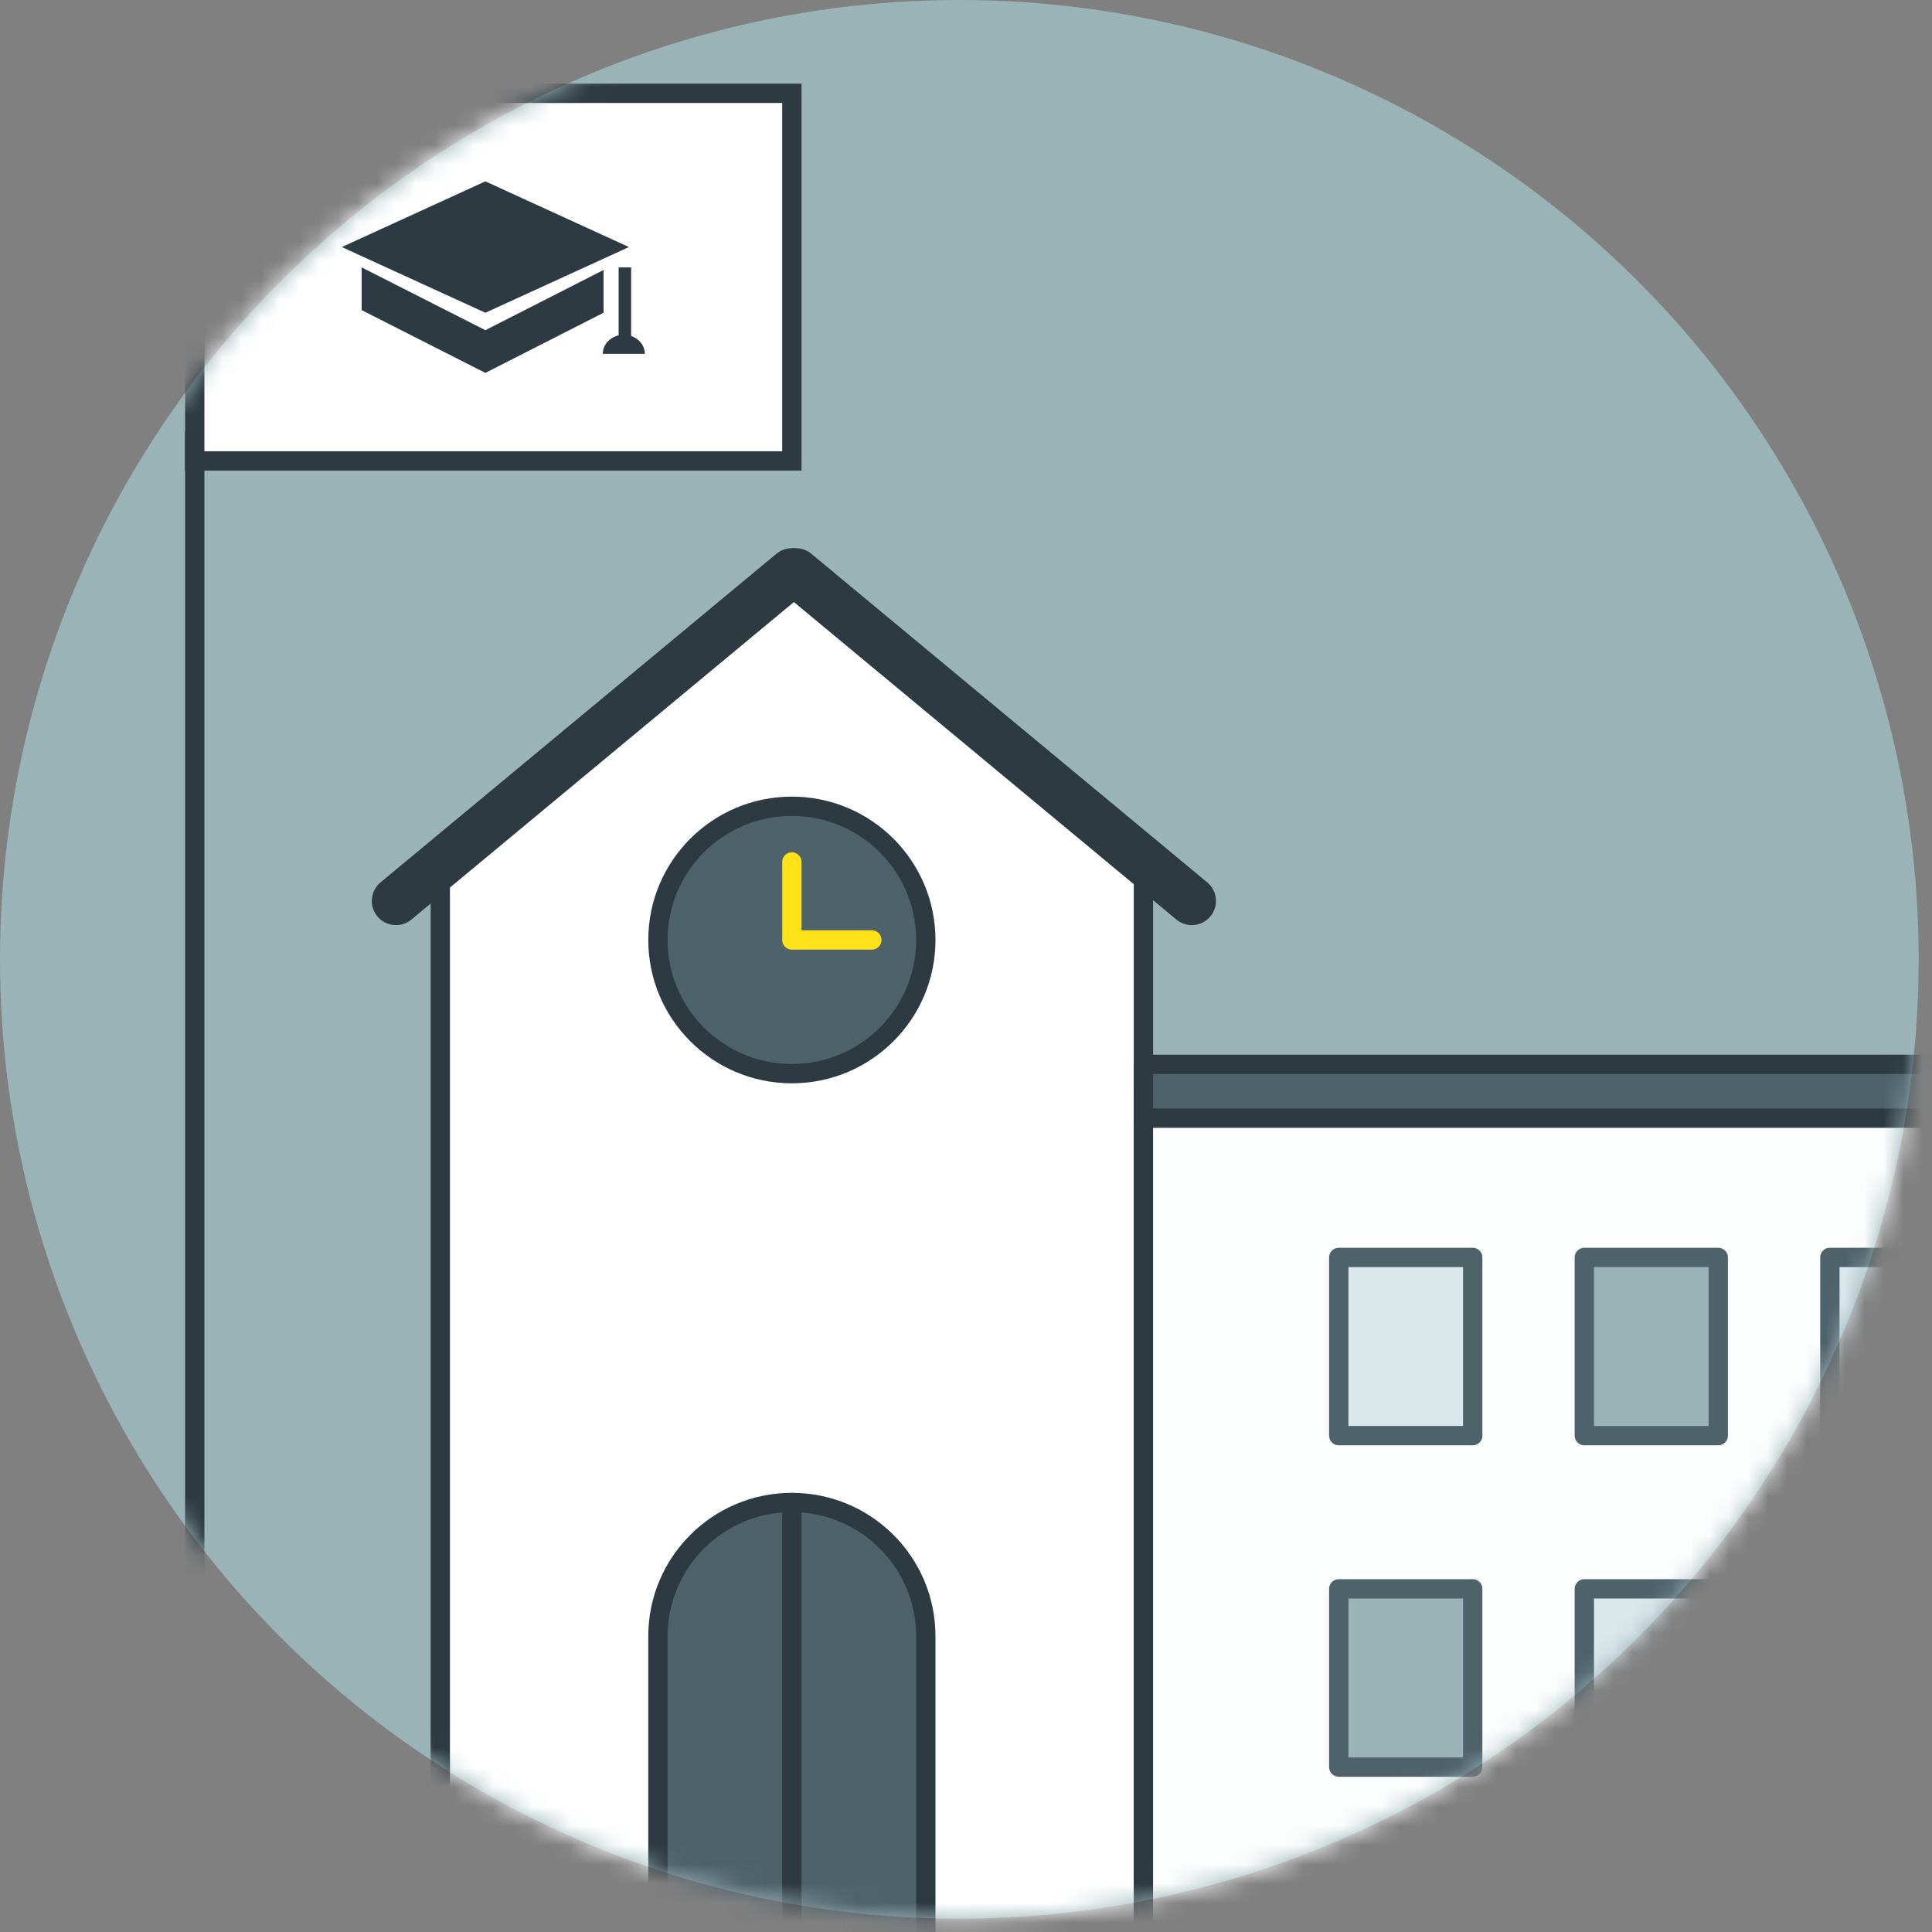 <?xml version="1.0" encoding="UTF-8" standalone="no"?>
<svg width="100px" height="100px" viewBox="0 0 100 100" version="1.1" xmlns="http://www.w3.org/2000/svg" xmlns:xlink="http://www.w3.org/1999/xlink">
    <rect x="0" y="0" width="100" height="100" fill="#808080" stroke="none"/>
    <!-- Generator: sketchtool 41.2 (35397) - http://www.bohemiancoding.com/sketch -->
    <title>977DEDAD-C964-4314-B9AD-9C7E24C6E46E</title>
    <desc>Created with sketchtool.</desc>
    <defs>
        <circle id="path-1" cx="49.655" cy="49.655" r="49.655"></circle>
    </defs>
    <g id="Page-1" stroke="none" stroke-width="1" fill="none" fill-rule="evenodd">
        <g id="Society-Onboarding-D-01" transform="translate(-472, -1626)">
            <g id="Group-11" transform="translate(472, 1626)">
                <g id="SocietyProfileDefaultIcon">
                    <g id="SocietyProfile-About">
                        <mask id="mask-2" fill="white">
                            <use xlink:href="#path-1"></use>
                        </mask>
                        <use id="Mask" fill="#9AB3B7" xlink:href="#path-1"></use>
                        <g id="Page-1" mask="url(#mask-2)">
                            <g transform="translate(1.724, 4.31)">
                                <polygon id="Fill-1" stroke="none" fill="#FFFFFF" fill-rule="evenodd" points="21.065 39.729 21.065 96.811 57.46 96.811 57.46 39.729 39.472 25.313"></polygon>
                                <polygon id="Stroke-2" stroke="#2D3A41" stroke-width="1" stroke-linecap="round" stroke-linejoin="round" fill="none" points="57.46 96.812 21.065 96.812 21.065 39.729 39.472 25.314 57.46 39.729"></polygon>
                                <polygon id="Fill-4" stroke="none" fill="#FCFDFD" fill-rule="evenodd" points="57.46 96.812 149.027 96.812 149.027 52.414 57.46 52.414"></polygon>
                                <polygon id="Stroke-5" stroke="#2D3A41" stroke-width="1" stroke-linecap="round" stroke-linejoin="round" fill="none" points="57.459 96.812 149.026 96.812 149.026 52.413 57.459 52.413"></polygon>
                                <path d="M8.356,18.106 L8.356,96.812" id="Stroke-7" stroke="#2D3A41" stroke-width="1" stroke-linecap="round" stroke-linejoin="round" fill="none"></path>
                                <polygon id="Fill-9" stroke="none" fill="#FFFFFF" fill-rule="evenodd" points="8.356 19.547 39.263 19.547 39.263 0.52 8.356 0.52"></polygon>
                                <polygon id="Stroke-10" stroke="#2D3A41" stroke-width="1" fill="none" points="8.356 19.547 39.263 19.547 39.263 0.52 8.356 0.52"></polygon>
                                <polygon id="Fill-12" stroke="none" fill="#DAE7EB" fill-rule="evenodd" points="67.57 69.999 74.504 69.999 74.504 60.774 67.57 60.774"></polygon>
                                <polygon id="Stroke-13" stroke="#4E626A" stroke-width="1" stroke-linecap="round" stroke-linejoin="round" fill="none" points="67.57 69.999 74.504 69.999 74.504 60.774 67.57 60.774"></polygon>
                                <polygon id="Fill-14" stroke="none" fill="#9AB3B7" fill-rule="evenodd" points="80.28 69.999 87.212 69.999 87.212 60.774 80.28 60.774"></polygon>
                                <polygon id="Stroke-15" stroke="#4E626A" stroke-width="1" stroke-linecap="round" stroke-linejoin="round" fill="none" points="80.28 69.999 87.212 69.999 87.212 60.774 80.28 60.774"></polygon>
                                <polygon id="Fill-16" stroke="none" fill="#DAE7EB" fill-rule="evenodd" points="92.99 69.999 99.922 69.999 99.922 60.774 92.99 60.774"></polygon>
                                <polygon id="Stroke-17" stroke="#4E626A" stroke-width="1" stroke-linecap="round" stroke-linejoin="round" fill="none" points="92.99 69.999 99.922 69.999 99.922 60.774 92.99 60.774"></polygon>
                                <polygon id="Fill-24" stroke="none" fill="#9AB3B7" fill-rule="evenodd" points="67.57 87.154 74.504 87.154 74.504 77.928 67.57 77.928"></polygon>
                                <polygon id="Stroke-25" stroke="#4E626A" stroke-width="1" stroke-linecap="round" stroke-linejoin="round" fill="none" points="67.57 87.154 74.504 87.154 74.504 77.928 67.57 77.928"></polygon>
                                <polygon id="Fill-26" stroke="none" fill="#DAE7EB" fill-rule="evenodd" points="80.28 87.154 87.212 87.154 87.212 77.928 80.28 77.928"></polygon>
                                <polygon id="Stroke-27" stroke="#4E626A" stroke-width="1" stroke-linecap="round" stroke-linejoin="round" fill="none" points="80.28 87.154 87.212 87.154 87.212 77.928 80.28 77.928"></polygon>
                                <polygon id="Fill-28" stroke="none" fill="#75A6B6" fill-rule="evenodd" points="92.99 87.154 99.922 87.154 99.922 77.928 92.99 77.928"></polygon>
                                <polygon id="Stroke-29" stroke="#4E626A" stroke-width="1" stroke-linecap="round" stroke-linejoin="round" fill="none" points="92.99 87.154 99.922 87.154 99.922 77.928 92.99 77.928"></polygon>
                                <g id="Group-65" stroke="none" stroke-width="1" fill="none" fill-rule="evenodd" transform="translate(0, 4.771)">
                                    <path d="M46.196,39.572 C46.196,43.392 43.092,46.491 39.262,46.491 C35.435,46.491 32.331,43.392 32.331,39.572 C32.331,35.751 35.435,32.652 39.262,32.652 C43.092,32.652 46.196,35.751 46.196,39.572 L46.196,39.572 Z" id="Fill-36" fill="#4E626A"></path>
                                    <path d="M46.196,39.572 C46.196,43.392 43.092,46.491 39.262,46.491 C35.435,46.491 32.331,43.392 32.331,39.572 C32.331,35.751 35.435,32.652 39.262,32.652 C43.092,32.652 46.196,35.751 46.196,39.572 L46.196,39.572 Z" id="Stroke-38" stroke="#2D3A41" stroke-linecap="round" stroke-linejoin="round"></path>
                                    <polyline id="Stroke-40" stroke="#FFE218" stroke-linecap="round" stroke-linejoin="round" points="39.263 35.534 39.263 39.572 43.403 39.572"></polyline>
                                    <path d="M39.472,20.543 L59.964,37.553" id="Stroke-46" stroke="#2D3A41" stroke-width="2.5" stroke-linecap="round" stroke-linejoin="round"></path>
                                    <path d="M39.263,20.543 L18.771,37.553" id="Stroke-48" stroke="#2D3A41" stroke-width="2.5" stroke-linecap="round" stroke-linejoin="round"></path>
                                    <path d="M39.263,68.688 C35.435,68.688 32.331,71.786 32.331,75.608 L32.331,92.041 L46.196,92.041 L46.196,75.608 C46.196,71.786 43.091,68.688 39.263,68.688" id="Fill-50" fill="#4E626A"></path>
                                    <path d="M39.263,68.688 C35.435,68.688 32.331,71.786 32.331,75.608 L32.331,92.041 L46.196,92.041 L46.196,75.608 C46.196,71.786 43.091,68.688 39.263,68.688 L39.263,68.688 Z" id="Stroke-52" stroke="#2D3A41" stroke-linecap="round" stroke-linejoin="round"></path>
                                    <g id="Group-57" transform="translate(38.775, 68.544)">
                                        <path d="M0.487,0.145 L0.487,23.497" id="Fill-54" fill="#4E626A"></path>
                                        <path d="M0.487,0.145 L0.487,23.497" id="Stroke-56" stroke="#2D3A41" stroke-linecap="round" stroke-linejoin="round"></path>
                                    </g>
                                    <polygon id="Fill-58" fill="#4E626A" points="57.46 48.795 151.242 48.795 151.242 46.009 57.46 46.009"></polygon>
                                    <polygon id="Stroke-60" stroke="#2D3A41" stroke-linecap="round" stroke-linejoin="round" points="57.46 48.795 151.242 48.795 151.242 46.009 57.46 46.009"></polygon>
                                    <polygon id="Fill-61" fill="#2D3A41" points="30.83 3.706 23.398 7.107 15.967 3.706 23.398 0.306"></polygon>
                                    <polygon id="Fill-62" fill="#2D3A41" points="23.398 8.009 16.995 4.759 16.995 6.97 23.398 10.22 29.516 7.107 29.516 4.893"></polygon>
                                    <polygon id="Fill-63" fill="#2D3A41" points="30.296 8.452 30.943 8.452 30.943 4.758 30.296 4.758"></polygon>
                                    <path d="M29.475,9.233 C29.475,8.689 29.962,8.247 30.563,8.247 C31.164,8.247 31.651,8.689 31.651,9.233" id="Fill-64" fill="#2D3A41"></path>
                                </g>
                            </g>
                        </g>
                    </g>
                </g>
            </g>
        </g>
    </g>
</svg>